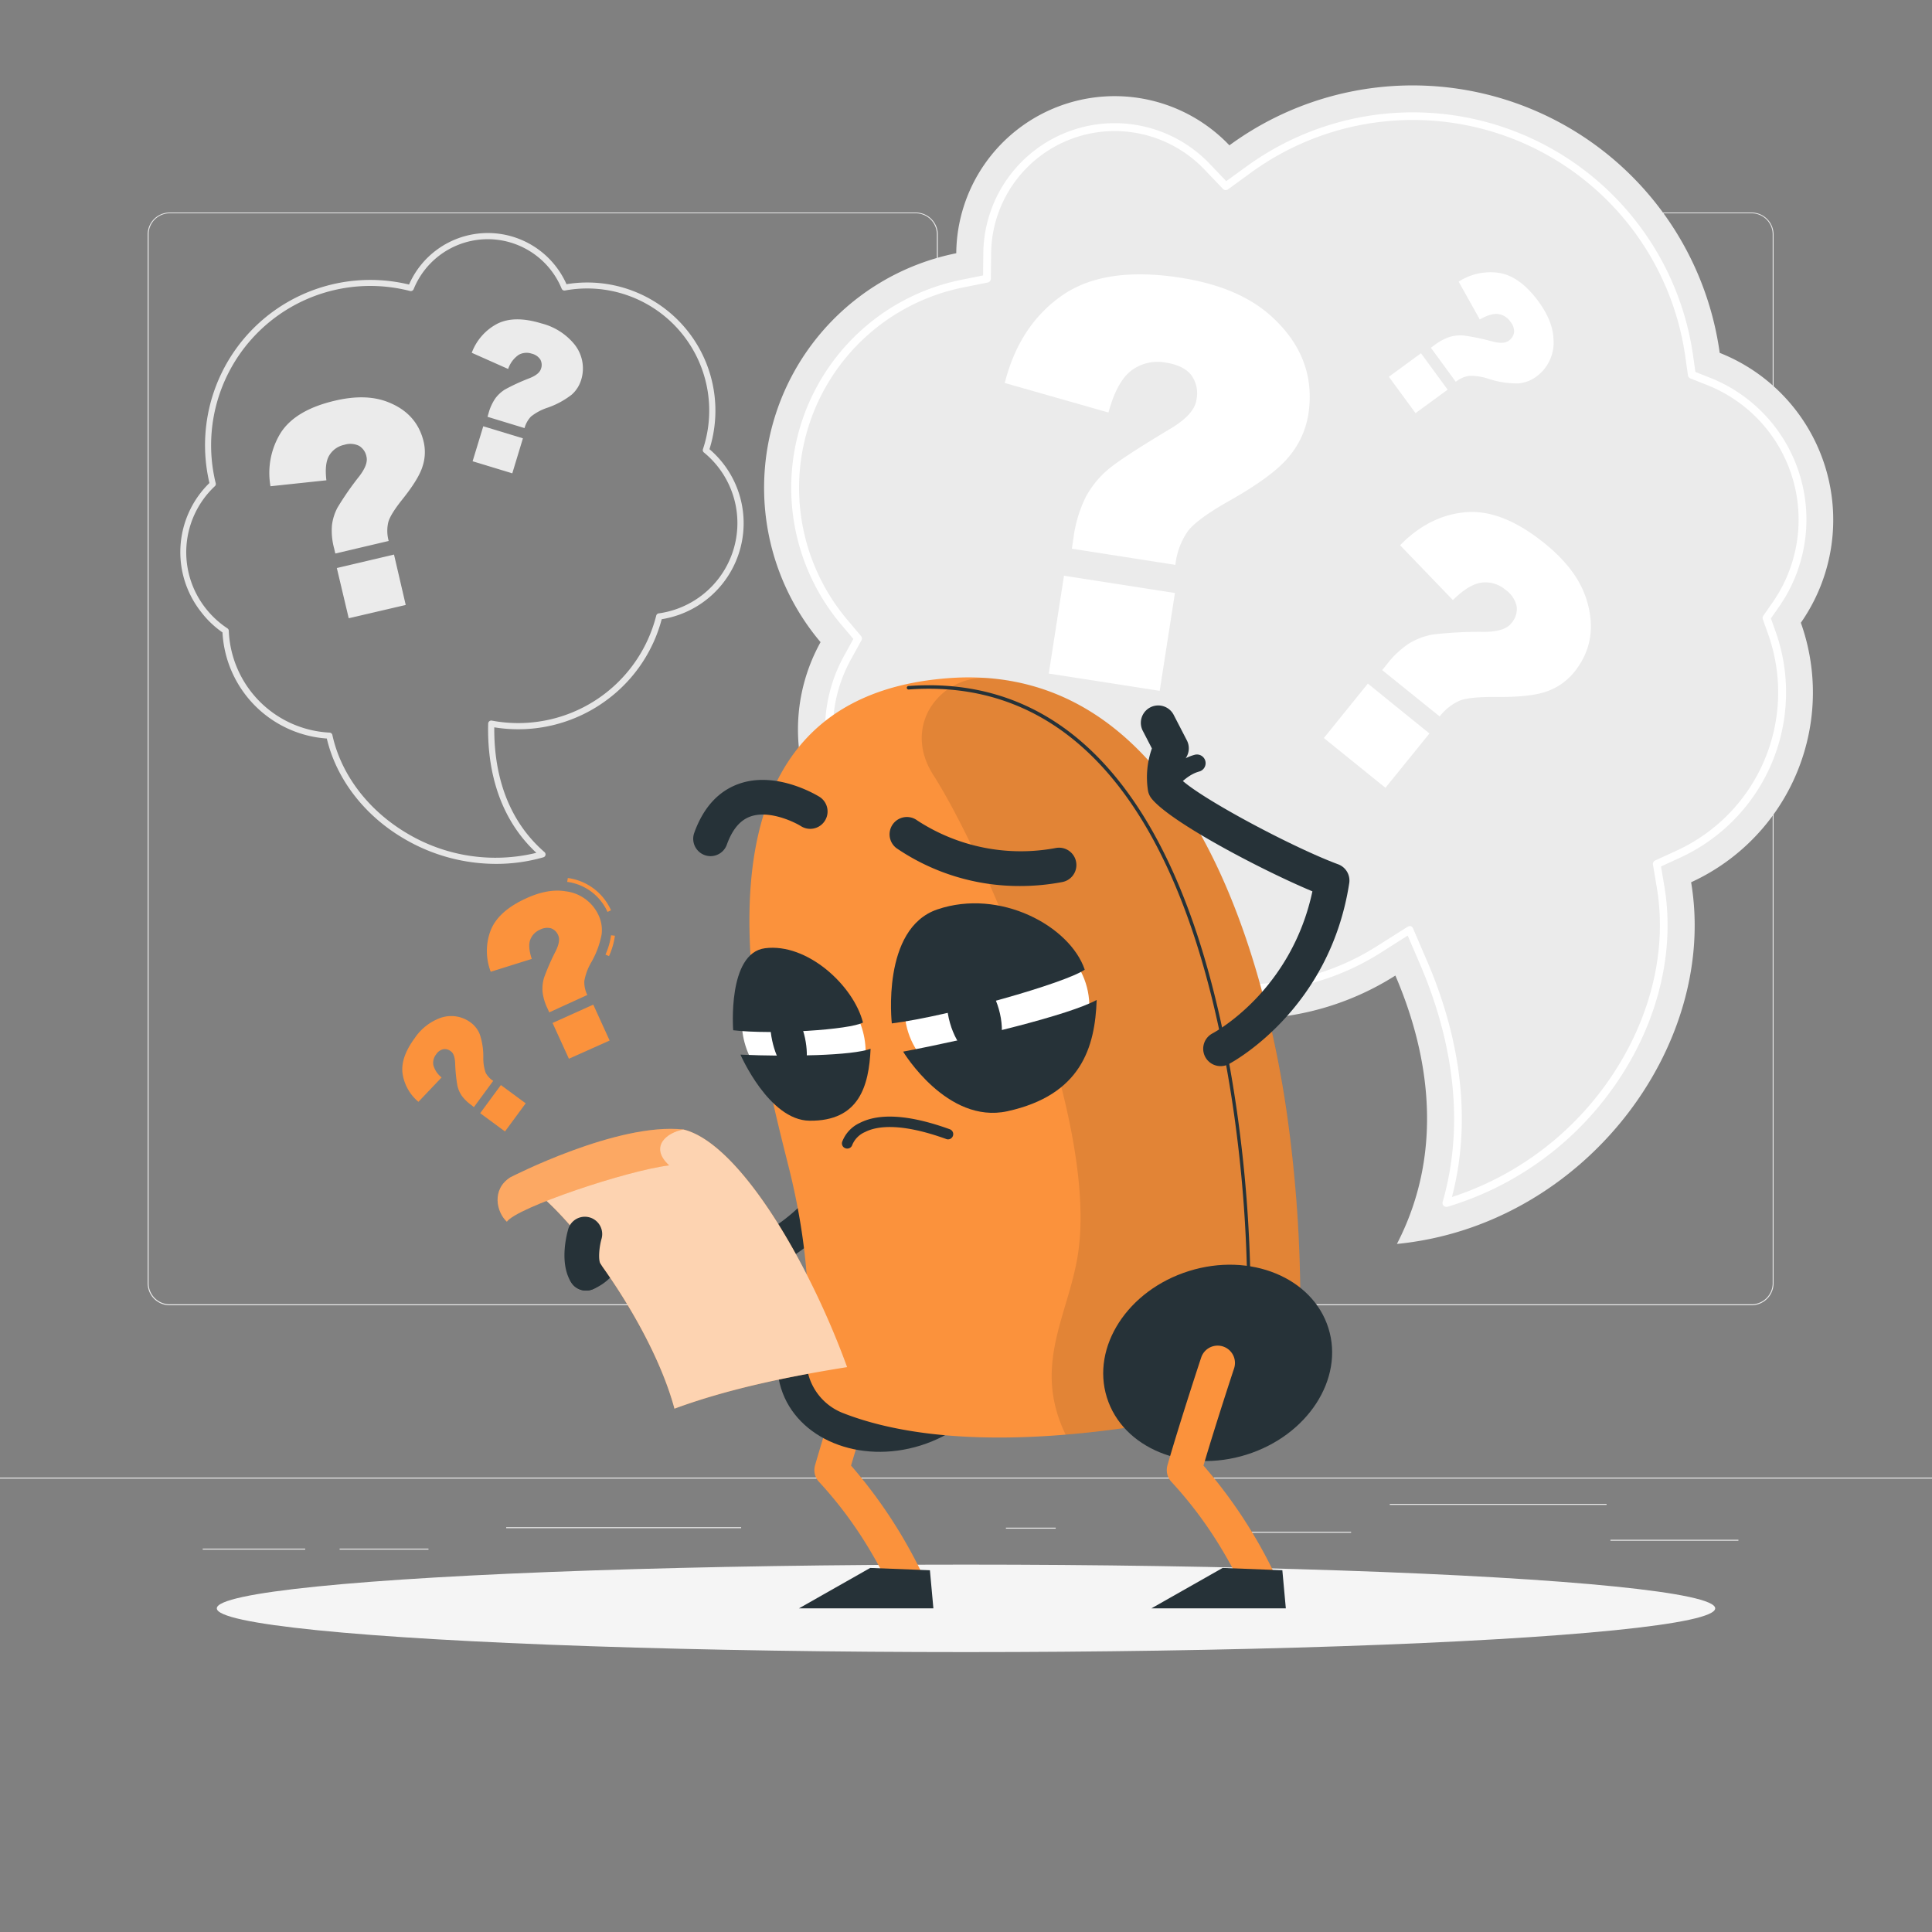 <svg xmlns="http://www.w3.org/2000/svg" viewBox="0 0 500 500"><rect x="0" y="0" width="500" height="500" fill="#808080" stroke="none"/><g id="freepik--background-complete--inject-73"><rect y="382.4" width="500" height="0.25" style="fill:#ebebeb"></rect><rect x="416.78" y="398.49" width="33.12" height="0.25" style="fill:#ebebeb"></rect><rect x="260.33" y="395.36" width="12.89" height="0.25" style="fill:#ebebeb"></rect><rect x="322.53" y="396.42" width="27.14" height="0.25" style="fill:#ebebeb"></rect><rect x="359.67" y="389.21" width="56.11" height="0.25" style="fill:#ebebeb"></rect><rect x="52.46" y="400.78" width="26.53" height="0.25" style="fill:#ebebeb"></rect><rect x="87.89" y="400.78" width="23" height="0.25" style="fill:#ebebeb"></rect><rect x="131" y="395.24" width="60.81" height="0.25" style="fill:#ebebeb"></rect><path d="M237,337.8H43.91a5.71,5.71,0,0,1-5.7-5.71V60.66A5.71,5.71,0,0,1,43.91,55H237a5.71,5.71,0,0,1,5.71,5.71V332.09A5.71,5.71,0,0,1,237,337.8ZM43.91,55.2a5.46,5.46,0,0,0-5.45,5.46V332.09a5.46,5.46,0,0,0,5.45,5.46H237a5.47,5.47,0,0,0,5.46-5.46V60.66A5.47,5.47,0,0,0,237,55.2Z" style="fill:#ebebeb"></path><path d="M453.31,337.8H260.21a5.72,5.72,0,0,1-5.71-5.71V60.66A5.72,5.72,0,0,1,260.21,55h193.1A5.71,5.71,0,0,1,459,60.66V332.09A5.71,5.71,0,0,1,453.31,337.8ZM260.21,55.2a5.47,5.47,0,0,0-5.46,5.46V332.09a5.47,5.47,0,0,0,5.46,5.46h193.1a5.47,5.47,0,0,0,5.46-5.46V60.66a5.47,5.47,0,0,0-5.46-5.46Z" style="fill:#ebebeb"></path><path d="M467.06,194.17a53.79,53.79,0,0,0-1-33,46.49,46.49,0,0,0-21-69.85A80.24,80.24,0,0,0,318.17,37.61a41,41,0,0,0-70.69,27.93,61.91,61.91,0,0,0-35.12,100.65,46.59,46.59,0,0,0,27.83,67.36,46.39,46.39,0,0,0,24.11.46,71.94,71.94,0,0,0,96.82,18.46c7.53,17.49,13.71,43.73.4,69.46,48.35-4.74,83.26-51.11,76.14-93.6A54,54,0,0,0,467.06,194.17Z" style="fill:#ebebeb"></path><path d="M374.32,312.33a1,1,0,0,1-.71-.29,1,1,0,0,1-.25-1c6.81-23.72.6-46.46-5.8-61.36l-3.25-7.55-6.94,4.41A64.92,64.92,0,0,1,270,229.9l-2.78-3.83-4.58,1.14a39.56,39.56,0,0,1-44.12-57.63l2.33-4.22-3.11-3.68A54.91,54.91,0,0,1,248.86,72.4l5.56-1.12.06-5.66a34,34,0,0,1,58.63-23.18l4.24,4.44,5-3.62a73.23,73.23,0,0,1,115.85,49l.57,4,3.79,1.5a39.47,39.47,0,0,1,17.81,59.33l-2.06,2.95,1.21,3.4A47.07,47.07,0,0,1,434.74,222l-4.87,2.24.89,5.28c3,18.13-2.43,37.93-15,54.33a81.06,81.06,0,0,1-41.18,28.47A.9.9,0,0,1,374.32,312.33Zm-9.55-72.65a1,1,0,0,1,.29,0,1,1,0,0,1,.62.56l3.71,8.62c6.38,14.83,12.55,37.29,6.37,60.93a79.13,79.13,0,0,0,38.43-27.24c12.22-16,17.54-35.2,14.6-52.78l-1-6a1,1,0,0,1,.56-1.08l5.56-2.55a45.05,45.05,0,0,0,23.69-56l-1.38-3.88a1,1,0,0,1,.13-.91l2.35-3.38a37.46,37.46,0,0,0-16.9-56.32l-4.34-1.72a1,1,0,0,1-.62-.79l-.65-4.61A71.21,71.21,0,0,0,323.49,44.87L317.82,49a1,1,0,0,1-1.31-.11l-4.85-5.07a32.15,32.15,0,0,0-23.16-9.9,32,32,0,0,0-32,31.71l-.07,6.48a1,1,0,0,1-.8,1l-6.35,1.28a52.91,52.91,0,0,0-30,86l3.55,4.21a1,1,0,0,1,.11,1.13l-2.66,4.82a38,38,0,0,0-3.26,7.81,37.59,37.59,0,0,0,45.15,46.91l5.24-1.3a1,1,0,0,1,1.05.38l3.17,4.37a62.87,62.87,0,0,0,84.71,16.15l7.93-5A1,1,0,0,1,364.77,239.68Z" style="fill:#fff"></path><path d="M304.19,146.19,277.39,142l.41-2.68a33.61,33.61,0,0,1,3.28-10.87,25,25,0,0,1,5.84-7.08q3.61-3,15.72-10.26c4.29-2.52,6.64-5.06,7-7.65a8,8,0,0,0-1.35-6.39c-1.3-1.67-3.51-2.75-6.61-3.23a11.31,11.31,0,0,0-8.81,2q-3.8,2.81-6,10.92l-26.84-7.65q3.76-14.87,14.76-22.59t30.74-4.64q15.38,2.39,23.83,10.28,11.48,10.68,9.23,25.14a22.65,22.65,0,0,1-5.11,11q-4.18,5.06-15.67,11.5-8,4.55-10.4,7.67A18.73,18.73,0,0,0,304.19,146.19ZM275.36,149l28.71,4.47-3.94,25.32-28.71-4.47Z" style="fill:#fff"></path><path d="M372.59,185.42l-14.88-12,1.21-1.49a23.85,23.85,0,0,1,5.85-5.47,17.83,17.83,0,0,1,6.07-2.25,103.76,103.76,0,0,1,13.24-.69q5.26,0,7-2.17a5.56,5.56,0,0,0,1.44-4.38,7,7,0,0,0-2.89-4.32,7.94,7.94,0,0,0-6.09-1.88q-3.32.36-7.53,4.53l-13.67-14.19q7.56-7.74,17-8.55t20.42,8.07q8.54,6.91,10.89,14.73,3.22,10.59-3.27,18.61a16,16,0,0,1-7,4.94q-4.35,1.59-13.64,1.46c-4.33,0-7.35.28-9.07,1A13.4,13.4,0,0,0,372.59,185.42ZM354,176.91l15.94,12.91-11.39,14.06L342.61,191Z" style="fill:#fff"></path><path d="M376.75,98.8,370.31,90l.88-.65a13.82,13.82,0,0,1,4-2.16,10,10,0,0,1,3.67-.35,56.9,56.9,0,0,1,7.38,1.54c1.94.5,3.33.44,4.18-.18a3.21,3.21,0,0,0,1.43-2.2,4,4,0,0,0-1-2.8,4.57,4.57,0,0,0-3.08-1.92c-1.25-.18-2.85.28-4.8,1.4l-5.47-9.79a15.14,15.14,0,0,1,10.61-2.24q5.32.93,10.07,7.4,3.69,5.06,3.86,9.69a10.9,10.9,0,0,1-4.51,9.78A9.09,9.09,0,0,1,393,99.22a23.06,23.06,0,0,1-7.72-1.17,14.7,14.7,0,0,0-5.14-.78A7.6,7.6,0,0,0,376.75,98.8Zm-9-7.38,6.9,9.42-8.31,6.08-6.9-9.41Z" style="fill:#fff"></path><path d="M128.34,223.57a46.93,46.93,0,0,1-24-6.65c-10.15-6-17.32-15.42-19.76-25.79a29.06,29.06,0,0,1-27-27.46A24.6,24.6,0,0,1,52,158.32,25,25,0,0,1,54.2,125a42.76,42.76,0,0,1,51.66-51.36,22.26,22.26,0,0,1,38-4.69,22.5,22.5,0,0,1,2.75,4.6,33.16,33.16,0,0,1,37,42.7,25.16,25.16,0,0,1-12.36,44,38.05,38.05,0,0,1-13.54,20.4,38.47,38.47,0,0,1-29.79,7.58c-.1,9.71,2.15,22.88,13,32.3a.8.8,0,0,1,.25.76.77.77,0,0,1-.55.58A44.1,44.1,0,0,1,128.34,223.57ZM95.73,74a41.22,41.22,0,0,0-39.9,51.07.77.77,0,0,1-.23.76,23.44,23.44,0,0,0-2.41,31.55,23.68,23.68,0,0,0,5.66,5.23.79.79,0,0,1,.36.62A27.49,27.49,0,0,0,85.3,189.6a.78.78,0,0,1,.72.62c2.21,10.17,9.2,19.41,19.16,25.35a44.63,44.63,0,0,0,33.63,5.14c-10.73-10-12.73-23.66-12.47-33.46a.8.8,0,0,1,.93-.76,36.84,36.84,0,0,0,42.56-27.16.77.77,0,0,1,.65-.59,23.59,23.59,0,0,0,11.69-41.64.78.78,0,0,1-.25-.85,31.59,31.59,0,0,0-35.69-41.07.78.78,0,0,1-.87-.47,20.69,20.69,0,0,0-38.31.13.8.8,0,0,1-.92.47A41.73,41.73,0,0,0,95.73,74Z" style="fill:#e6e6e6"></path><path d="M100.59,140l-13.81,3.25-.32-1.38a17.34,17.34,0,0,1-.55-5.92,13,13,0,0,1,1.43-4.57,76.09,76.09,0,0,1,5.6-8.07c1.59-2.07,2.23-3.76,1.91-5.09a4.13,4.13,0,0,0-1.91-2.83,5.15,5.15,0,0,0-3.84-.27,5.91,5.91,0,0,0-3.87,2.71c-.86,1.41-1.11,3.56-.76,6.47L70,125.84A19.75,19.75,0,0,1,72.66,112q3.81-5.91,14-8.3,7.92-1.87,13.57.29,7.66,2.91,9.42,10.37a11.74,11.74,0,0,1-.3,6.36q-1,3.27-5.33,8.66-3,3.78-3.53,5.76A9.83,9.83,0,0,0,100.59,140Zm-13.42,7,14.8-3.48L105,156.56,90.25,160Z" style="fill:#ebebeb"></path><path d="M135.75,110.79l-9.58-2.92.29-1a12.46,12.46,0,0,1,1.76-3.81,9.1,9.1,0,0,1,2.5-2.28A52.81,52.81,0,0,1,137,97.89q2.55-1,3-2.43a2.92,2.92,0,0,0-.16-2.41,3.68,3.68,0,0,0-2.25-1.53,4.19,4.19,0,0,0-3.32.29,7.18,7.18,0,0,0-2.76,3.68l-9.42-4.19a13.94,13.94,0,0,1,6.56-7.49q4.42-2.27,11.48-.11a16.11,16.11,0,0,1,8.18,5,9.94,9.94,0,0,1,2.08,9.66,8.35,8.35,0,0,1-2.44,3.78,21.52,21.52,0,0,1-6.33,3.4,13.78,13.78,0,0,0-4.2,2.26A7,7,0,0,0,135.75,110.79Zm-10.68-.47,10.26,3.12-2.75,9.06-10.27-3.12Z" style="fill:#ebebeb"></path></g><g id="freepik--Shadow--inject-73"><ellipse id="freepik--path--inject-73" cx="250" cy="416.24" rx="193.89" ry="11.32" style="fill:#f5f5f5"></ellipse></g><g id="freepik--question-marks--inject-73"><path d="M157.61,247.44l-.92-.39a18,18,0,0,0,1.45-5l1,.11A18.94,18.94,0,0,1,157.61,247.44ZM157.22,236a13.33,13.33,0,0,0-10.43-7.77l.16-1a14.31,14.31,0,0,1,11.18,8.35Z" style="fill:#FB923C"></path><path d="M152,257.5,142.14,262l-.44-1a13.27,13.27,0,0,1-1.29-4.33,10,10,0,0,1,.39-3.64,58.94,58.94,0,0,1,3-6.86q1.32-2.67.67-4.09a3.16,3.16,0,0,0-1.85-1.83,4,4,0,0,0-2.91.37,4.56,4.56,0,0,0-2.49,2.61q-.65,1.75.4,4.94L127,251.49a15,15,0,0,1,0-10.75q2-5,9.22-8.27c3.76-1.72,7.16-2.31,10.19-1.8a10.78,10.78,0,0,1,8.57,6.35,9,9,0,0,1,.72,4.8,23,23,0,0,1-2.7,7.26,14.49,14.49,0,0,0-1.78,4.83A7.49,7.49,0,0,0,152,257.5Zm-9,7.24L153.54,260l4.23,9.29L147.23,274Z" style="fill:#FB923C"></path><path d="M127.64,279.73l-5,6.8L122,286a10.64,10.64,0,0,1-2.53-2.47,7.67,7.67,0,0,1-1.11-2.63,42.47,42.47,0,0,1-.57-5.81c-.08-1.55-.45-2.56-1.1-3a2.46,2.46,0,0,0-2-.55,3.08,3.08,0,0,0-1.84,1.36,3.54,3.54,0,0,0-.71,2.72,6.09,6.09,0,0,0,2.15,3.22l-6,6.31a11.79,11.79,0,0,1-4.11-7.32q-.55-4.14,3.14-9.15a13.64,13.64,0,0,1,6.26-5.09,8.39,8.39,0,0,1,8.26,1.06,7,7,0,0,1,2.32,3,18.12,18.12,0,0,1,.92,6,11.36,11.36,0,0,0,.62,4A5.76,5.76,0,0,0,127.64,279.73Zm-3.37,8.36,5.36-7.28,6.42,4.73-5.36,7.28Z" style="fill:#FB923C"></path></g><g id="freepik--Character--inject-73"><path d="M234.09,412.64a4.5,4.5,0,0,1-4-2.43c-4-7.76-9.07-16.87-18.15-26.73a4.45,4.45,0,0,1-1-4.28c3.37-11.71,8.67-27.72,8.72-27.88a4.49,4.49,0,1,1,8.52,2.82c-.05.15-4.62,13.94-7.93,25.15a126.54,126.54,0,0,1,17.82,26.8,4.5,4.5,0,0,1-4,6.55Z" style="fill:#FB923C"></path><polygon points="241.56 416.24 206.77 416.24 225.21 405.78 240.66 406.38 241.56 416.24" style="fill:#263238"></polygon><ellipse cx="230.8" cy="350.34" rx="30.04" ry="24.9" transform="translate(-94.01 84.81) rotate(-17.36)" style="fill:#263238"></ellipse><path d="M151.65,334a4.49,4.49,0,0,1-1.72-8.63,5,5,0,0,0,3-3.77,4.48,4.48,0,0,1,3.67-4,33.55,33.55,0,0,0,3.3-.85c6.08-1.77,13.61-4,37.31,2.66,23.38-13.07,23.65-37.59,23.65-38.65a4.5,4.5,0,0,1,4.47-4.5h0a4.49,4.49,0,0,1,4.49,4.45c0,1.31-.14,32.09-30,47.5a4.45,4.45,0,0,1-3.3.32c-22.6-6.52-29-4.66-34.07-3.17l-1.38.4a13.83,13.83,0,0,1-7.64,7.89A4.51,4.51,0,0,1,151.65,334Z" style="fill:#263238"></path><path d="M204.08,301.89c-8.51-33.82-31.18-121.06,41.47-126.39,65.18-4.79,83.06,82,87.41,112a351.65,351.65,0,0,1,3.54,45.82,33.29,33.29,0,0,1-26.76,33c-35.51,7.22-69.11,8.24-91.75-.69a14.86,14.86,0,0,1-9.23-15.21C209.63,340.74,209.65,324,204.08,301.89Z" style="fill:#FB923C"></path><path d="M333,287.52c-4.1-28.32-20.22-107-76.66-112a16.39,16.39,0,0,0-16.07,8.51c-2.52,4.88-2.44,10.79,1.33,16.64C254,220,283.67,286.67,279.19,323c-2,16.53-12.41,29.73-3.39,48.31a291.16,291.16,0,0,0,33.94-5,33.29,33.29,0,0,0,26.76-33A351.65,351.65,0,0,0,333,287.52Z" style="opacity:0.1"></path><path d="M323.24,333.79a.45.45,0,0,1-.45-.44,348.57,348.57,0,0,0-3.53-45.76c-10.8-74.66-39.87-112.41-84.1-109.15a.45.45,0,0,1-.48-.42.46.46,0,0,1,.42-.48c44.75-3.3,74.17,34.72,85,109.92a352.14,352.14,0,0,1,3.54,45.88.45.45,0,0,1-.45.45Z" style="fill:#263238"></path><ellipse cx="315.12" cy="352.73" rx="30.04" ry="24.9" transform="translate(-90.88 110.07) rotate(-17.36)" style="fill:#263238"></ellipse><path d="M325.3,412.64a4.49,4.49,0,0,1-4-2.43c-4-7.76-9.07-16.87-18.16-26.73a4.5,4.5,0,0,1-1-4.28c3.38-11.71,8.67-27.72,8.73-27.88a4.48,4.48,0,1,1,8.51,2.82c-.05.15-4.61,13.94-7.92,25.15a126.07,126.07,0,0,1,17.81,26.8,4.5,4.5,0,0,1-4,6.55Z" style="fill:#FB923C"></path><path d="M315.88,275.91a4.49,4.49,0,0,1-2.1-8.46h0c.86-.46,20.39-11.13,25.87-36.77-13-5.44-36.42-17.73-41.54-23.91a4.62,4.62,0,0,1-1-2.08,22.37,22.37,0,0,1,1-11l-2.36-4.56a4.49,4.49,0,0,1,8-4.12l3.39,6.56A4.46,4.46,0,0,1,307,196a11,11,0,0,0-1.12,5.91c5.77,5.21,29,17.54,40.43,21.77a4.48,4.48,0,0,1,2.87,4.89c-5.07,32.77-30.14,46.27-31.2,46.83A4.48,4.48,0,0,1,315.88,275.91Z" style="fill:#263238"></path><path d="M301.57,206.15a2.25,2.25,0,0,1-1.88-3.47c.16-.24,3.86-5.83,9.5-7.34a2.24,2.24,0,1,1,1.16,4.33c-3.93,1.06-6.88,5.42-6.9,5.46A2.24,2.24,0,0,1,301.57,206.15Z" style="fill:#263238"></path><polygon points="332.77 416.24 297.98 416.24 316.42 405.78 331.87 406.38 332.77 416.24" style="fill:#263238"></polygon><ellipse cx="258.01" cy="260.82" rx="23.92" ry="21.53" transform="translate(-21.99 23.76) rotate(-5.06)" style="fill:#fff"></ellipse><ellipse cx="252.18" cy="262.92" rx="6.57" ry="11.96" transform="translate(-62.39 79.17) rotate(-15.9)" style="fill:#263238"></ellipse><path d="M230.8,264.86c15.1-1.94,45-10.47,49.93-13.91-3.88-11.36-22-21.08-38.12-15.6C228,240.28,230.8,264.86,230.8,264.86Z" style="fill:#263238"></path><path d="M233.73,272.16c18.75-3.56,43.12-9.54,50.09-13.37-.43,12.22-4,24.61-23.12,28.8C245.06,291,233.73,272.16,233.73,272.16Z" style="fill:#263238"></path><ellipse cx="208.01" cy="268.36" rx="14.72" ry="18.63" transform="translate(-113.55 159.34) rotate(-33.49)" style="fill:#fff"></ellipse><path d="M208.34,268.68c1.13,5.36.15,9.83-2.2,10s-5.17-4.06-6.31-9.42-.15-9.82,2.19-10S207.2,263.32,208.34,268.68Z" style="fill:#263238"></path><path d="M189.75,266.63c10.13,1.19,30.25-.14,33.59-2C220.87,255,208.89,244,198,245.4,188.18,246.66,189.75,266.63,189.75,266.63Z" style="fill:#263238"></path><path d="M191.63,272.94c12.59.57,29,.25,33.68-1.52-.43,9.61-2.95,18.77-15.81,18.62C199,289.92,191.63,272.94,191.63,272.94Z" style="fill:#263238"></path><path d="M264.09,229.3A56.43,56.43,0,0,1,232,219.5a4.48,4.48,0,0,1,5.41-7.15,49,49,0,0,0,35.84,7.11,4.48,4.48,0,1,1,1.67,8.81A58.41,58.41,0,0,1,264.09,229.3Z" style="fill:#263238"></path><path d="M183.88,221.57a4.5,4.5,0,0,1-4.22-6c2.37-6.62,6.32-10.91,11.72-12.77,9.78-3.37,20.32,3.18,20.77,3.46a4.49,4.49,0,0,1-4.78,7.6c-2-1.27-8.37-4.21-13.1-2.57-2.72.95-4.74,3.34-6.17,7.32A4.49,4.49,0,0,1,183.88,221.57Z" style="fill:#263238"></path><path d="M219.23,297.25a1.19,1.19,0,0,1-.37-.06,1.33,1.33,0,0,1-.92-1.64,8.74,8.74,0,0,1,4.56-4.93c5.14-2.65,13-2.1,23.31,1.63a1.34,1.34,0,0,1,.8,1.73,1.33,1.33,0,0,1-1.72.8c-11.83-4.28-18-3.36-21-1.82a6.25,6.25,0,0,0-3.32,3.33A1.35,1.35,0,0,1,219.23,297.25Z" style="fill:#263238"></path><path d="M176.88,292.32a119.22,119.22,0,0,0-44.78,13.15c7.72-1.46,35.35,32.73,42.45,59.09,13.11-4.85,28.39-8.16,44.68-10.75C209.36,326.64,191.31,295.85,176.88,292.32Z" style="fill:#FB923C"></path><path d="M176.88,292.32a119.22,119.22,0,0,0-44.78,13.15c7.72-1.46,35.35,32.73,42.45,59.09,13.11-4.85,28.39-8.16,44.68-10.75C209.36,326.64,191.31,295.85,176.88,292.32Z" style="fill:#fff;opacity:0.6"></path><path d="M176.88,292.32c-17.08-1.93-44.81,12.37-44.81,12.37-4.91,3.13-3.58,9-.9,11.49,2.57-3.69,31.23-13.29,42-14.58C167.82,296.64,172.8,293,176.88,292.32Z" style="fill:#FB923C"></path><path d="M176.88,292.32c-17.08-1.93-44.81,12.37-44.81,12.37-4.91,3.13-3.58,9-.9,11.49,2.57-3.69,31.23-13.29,42-14.58C167.82,296.64,172.8,293,176.88,292.32Z" style="fill:#fff;opacity:0.2"></path><path d="M151.66,334a4.52,4.52,0,0,1-3.77-2c-3.25-5-1.22-12.59-.78-14.07a4.49,4.49,0,0,1,8.6,2.56c-.73,2.51-.88,5.72-.3,6.6a4.49,4.49,0,0,1-1.31,6.21A4.38,4.38,0,0,1,151.66,334Z" style="fill:#263238"></path></g></svg>